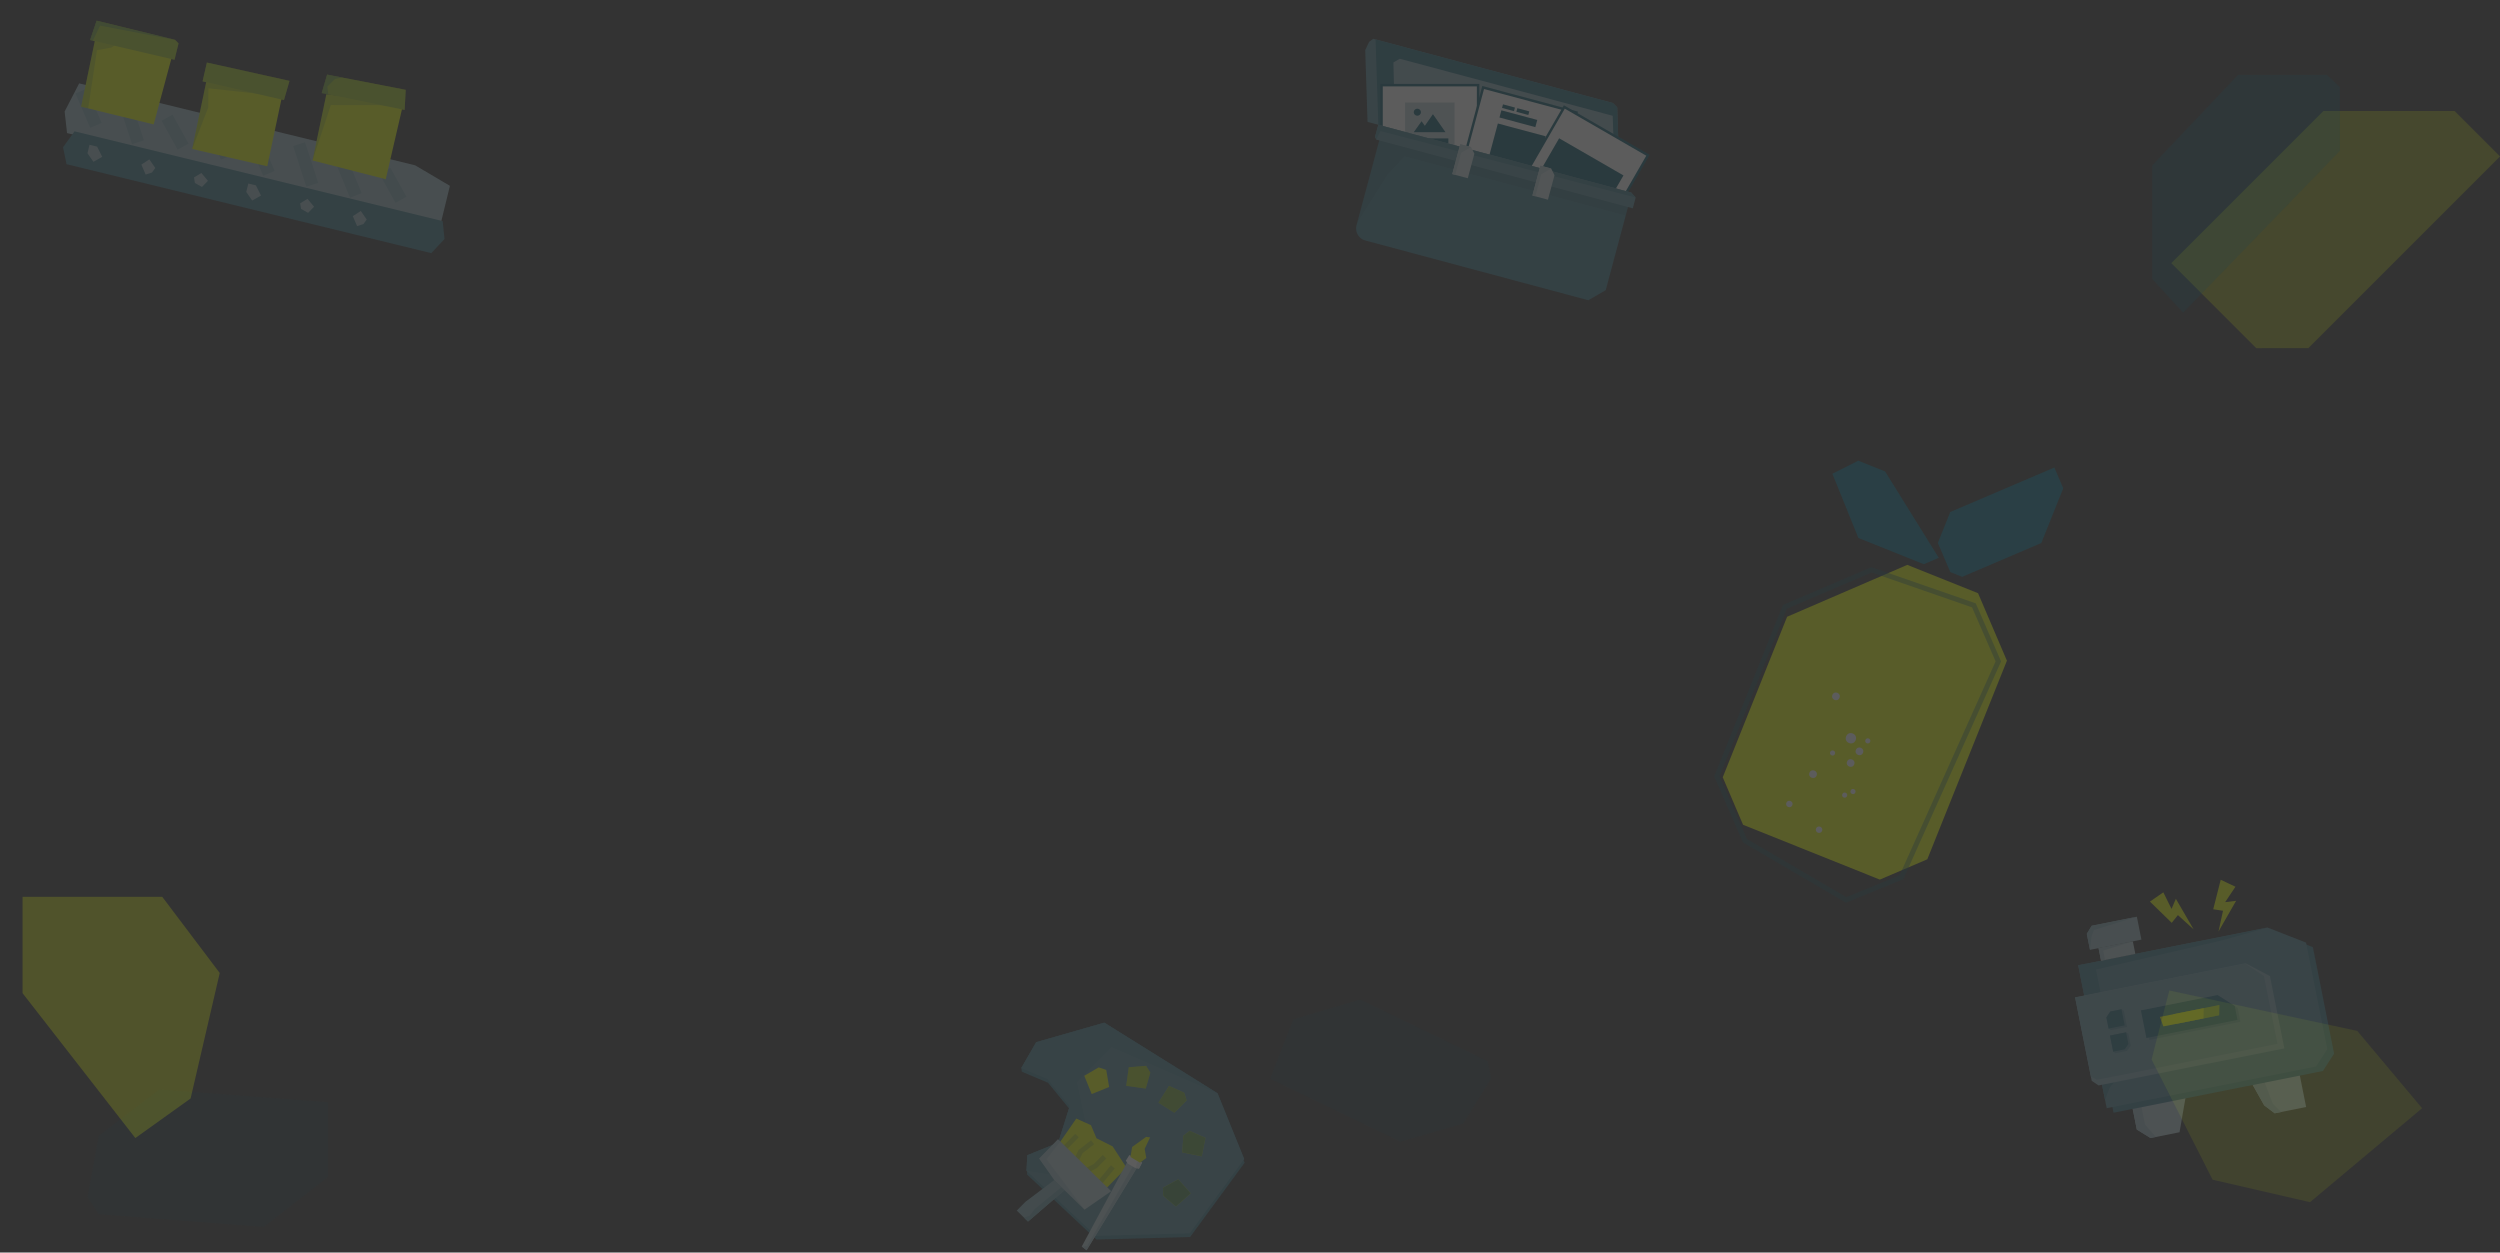<svg width="998" height="500" viewBox="0 0 998 500" fill="none" xmlns="http://www.w3.org/2000/svg">
<rect x="0" y="0" width="998" height="500" fill="#333333" stroke="none"/>
<g clip-path="url(#clip0_864_3118)">
<path opacity="0.2" d="M941.025 411.536L966.897 442.403L922.153 479.909L883.271 470.946L858.908 422.925L865.984 395.402L941.025 411.536Z" fill="#ECFF00" fill-opacity="0.4"/>
<g opacity="0.5">
<path d="M921.487 138.984L998.03 62.441L979.898 44.309L927.481 44.322L866.756 105.047L900.697 138.989L921.487 138.984Z" fill="#ECFF00" fill-opacity="0.2"/>
<path d="M871.512 124.82L859.159 111.372L859.159 66.025L893.404 29.904L928.899 29.904L934.059 34.752V60.241L871.512 124.82Z" fill="#065669" fill-opacity="0.2"/>
</g>
<g opacity="0.2">
<path d="M778.562 228.376L783.31 230.279L814.901 216.769L823.656 194.931L820.101 186.618L778.534 204.394L773.585 216.737L778.562 228.376Z" fill="#06708A"/>
<path d="M767.975 225.233L741.864 214.765L731.484 189.113L741.84 183.897L752.522 188.179L773.96 222.674L767.975 225.233Z" fill="#06708A"/>
<path d="M789.644 236.814L761.397 225.49L713.416 246.205L687.721 310.295L695.827 329.25L750.423 351.138L769.378 343.032L801.163 263.75L789.644 236.814Z" fill="#ECFF00"/>
<circle cx="726.171" cy="331.221" r="1.279" transform="rotate(21.846 726.171 331.221)" fill="white"/>
<circle cx="745.623" cy="295.762" r="1.023" transform="rotate(21.846 745.623 295.762)" fill="white"/>
<circle cx="732.909" cy="277.991" r="1.534" transform="rotate(21.846 732.909 277.991)" fill="white"/>
<circle cx="736.393" cy="317.41" r="1.023" transform="rotate(21.846 736.393 317.41)" fill="white"/>
<circle cx="731.562" cy="300.595" r="1.023" transform="rotate(21.846 731.562 300.595)" fill="white"/>
<circle cx="739.718" cy="315.988" r="1.023" transform="rotate(21.846 739.718 315.988)" fill="white"/>
<path d="M747.101 227.473L712.517 242.262L685.395 309.914L696.582 335.614L736.977 359.248L759.067 350.195L797.744 264.032L787.978 241.657L747.101 227.473Z" stroke="#065669" stroke-opacity="0.4" stroke-width="2"/>
<circle cx="723.767" cy="309.042" r="1.534" transform="rotate(21.846 723.767 309.042)" fill="white"/>
<circle cx="714.307" cy="320.954" r="1.279" transform="rotate(21.846 714.307 320.954)" fill="white"/>
<circle cx="738.777" cy="304.589" r="1.534" transform="rotate(21.846 738.777 304.589)" fill="white"/>
<circle cx="742.295" cy="299.938" r="1.534" transform="rotate(21.846 742.295 299.938)" fill="white"/>
<circle cx="738.88" cy="294.712" r="2.046" transform="rotate(21.846 738.88 294.712)" fill="white"/>
</g>
<g opacity="0.2">
<path d="M850.881 440.249L872.875 435.863L870.073 451.992L858.497 454.301L853.007 450.913L850.881 440.249Z" fill="#B4CCD2"/>
<path d="M850.881 440.249L854.409 439.546L856.274 448.894L860.62 453.877L858.497 454.301L853.007 450.913L850.881 440.249Z" fill="#9BBBC3"/>
<path d="M897.984 430.779L917.605 426.866L920.608 441.924L908.059 444.427L903.869 441.259L897.984 430.779Z" fill="#B4CCD2"/>
<path d="M897.984 430.779L903.153 429.748L907.291 440.577L910.651 443.91L908.059 444.427L903.869 441.259L897.984 430.779Z" fill="#9BBBC3"/>
<path d="M832.353 387.17L907.916 372.102L923.303 378.12L931.779 420.625L927.308 427.541L843.727 444.208L832.353 387.17Z" fill="#387888"/>
<path d="M829.617 385.344L905.18 370.275L920.567 376.294L929.043 418.798L924.571 425.714L840.991 442.381L829.617 385.344Z" fill="#518997"/>
<path d="M829.617 385.344L905.504 370.21L887.521 375.304L836.729 387.059L845.381 430.443L842.252 434.115L840.331 439.07L829.617 385.344Z" fill="#387888"/>
<path d="M896.481 384.582L828.378 398.163L834.751 430.123L835.021 431.477L837.755 433.3L839.774 432.897L911.906 418.513L906.151 389.652L896.481 384.582Z" fill="#82AAB5"/>
<path d="M828.378 398.163L896.253 384.627L903.778 389.65L909.169 416.686L837.072 431.064L834.673 429.732L828.378 398.163Z" fill="#6A9AA6"/>
<path d="M837.742 378.503L851.431 375.774L852.432 380.793L838.743 383.523L837.742 378.503Z" fill="#B4CCD2"/>
<path d="M837.742 378.503L851.431 375.774L839.587 379.478L840.33 383.206L838.743 383.523L837.742 378.503Z" fill="#9BBBC3"/>
<path d="M835.01 369.559L853.034 365.965L854.853 375.091L834.32 379.186L833.046 372.798L835.01 369.559Z" fill="#9BBBC3"/>
<path d="M835.01 369.559L853.034 365.965L835.918 371.269L834.978 373.691L834.32 379.186L833.046 372.798L835.01 369.559Z" fill="#82AAB5"/>
<path d="M855.823 404.115L886.434 398.011L893.289 402.387L894.39 407.91L858.026 415.162L855.823 404.115Z" fill="#518997"/>
<path d="M854.651 403.332L885.262 397.227L892.117 401.604L893.218 407.127L856.854 414.379L854.651 403.332Z" fill="#1F6779"/>
<path d="M867.515 404.895L885.982 401.212L885.882 405.296L868.88 408.686L867.515 404.895Z" fill="#ECFF00"/>
<path d="M867.515 404.895L885.982 401.212L885.882 405.296L868.88 408.686L867.515 404.895Z" fill="#06566A" fill-opacity="0.3"/>
<path d="M862.238 405.947L879.729 402.459L879.629 406.543L863.604 409.739L862.238 405.947Z" fill="#ECFF00"/>
<path d="M846.905 402.89L842.415 403.785L840.854 406.147L841.746 410.619L842.684 411.245L849.128 409.96L847.843 403.516L846.905 402.89Z" fill="#518997"/>
<path d="M842.415 403.785L846.905 402.89L848.19 409.334L841.746 410.619L840.854 406.147L842.415 403.785Z" fill="#1F6779"/>
<path d="M848.741 412.097L842.297 413.382L843.582 419.826L844.52 420.452L849.11 419.536L850.613 417.409L849.679 412.722L848.741 412.097Z" fill="#518997"/>
<path d="M842.297 413.382L848.741 412.097L849.676 416.783L848.172 418.911L843.582 419.826L842.297 413.382Z" fill="#1F6779"/>
<path d="M892.392 353.984L886.504 351.202L883.52 362.979L887.423 363.576L885.632 371.847L892.653 359.609L888.286 360.136L892.392 353.984Z" fill="#ECFF00"/>
<path d="M863.601 356.212L858.247 359.92L866.954 368.393L869.424 365.311L875.691 370.998L868.603 358.798L866.876 362.844L863.601 356.212Z" fill="#ECFF00"/>
</g>
<path opacity="0.2" d="M39.414 484.726L34.942 477.868L39.414 453.417L63.567 434.93L130.956 439.999V469.817L105.312 489.795L39.414 484.726Z" fill="#065669" fill-opacity="0.2"/>
<path opacity="0.4" d="M9 396.465V358H64.76L87.72 388.414L76.091 438.509L54.025 454.312L9 396.465Z" fill="#ECFF00" fill-opacity="0.4"/>
<g opacity="0.2">
<path d="M548.162 15.489L643.88 41.136L645.593 42.874L646.656 75.651L545.925 48.66L544.996 20.013L546.545 16.718L548.162 15.489Z" fill="#518997"/>
<path d="M549.116 15.744L643.88 41.136L645.593 42.874L646.656 75.65L550.222 49.811L549.116 15.744Z" fill="#1F6779"/>
<path fill-rule="evenodd" clip-rule="evenodd" d="M556.246 24.925L556.91 51.603L644.747 75.138L643.795 46.23L558.794 23.454L556.246 24.925Z" fill="#82AAB5"/>
<path d="M590.056 33.992L551.505 33.992L551.505 72.543L590.056 72.543L590.056 33.992Z" fill="white"/>
<path d="M580.665 40.911L560.896 40.911L560.896 65.623L580.665 65.623L580.665 40.911Z" fill="#06566A" fill-opacity="0.25"/>
<path fill-rule="evenodd" clip-rule="evenodd" d="M565.801 46.2C566.6 46.2 567.247 45.569 567.247 44.792C567.247 44.014 566.6 43.383 565.801 43.383C565.003 43.383 564.356 44.014 564.355 44.792C564.356 45.569 565.003 46.2 565.801 46.2ZM572.028 45.574L577.042 52.774L570.624 52.774L567.013 52.774L564.355 52.774L567.49 48.392L568.794 50.216L572.028 45.574Z" fill="#06566A"/>
<path d="M578.194 55.245L563.367 55.245L563.367 57.222L578.194 57.222L578.194 55.245Z" fill="#06566A"/>
<path d="M578.195 58.21L563.368 58.21L563.368 60.187L578.195 60.187L578.195 58.21Z" fill="#06566A"/>
<path d="M574.24 61.175L563.367 61.175L563.367 63.152L574.24 63.152L574.24 61.175Z" fill="#06566A"/>
<path fill-rule="evenodd" clip-rule="evenodd" d="M551.011 33.498L590.55 33.498L590.55 73.037L551.011 73.037L551.011 33.498ZM552 34.487L552 72.049L589.562 72.049L589.562 34.487L552 34.487Z" fill="#06566A"/>
<path d="M629.31 44.907L592.073 34.929L582.096 72.166L619.333 82.144L629.31 44.907Z" fill="white"/>
<path d="M604.766 42.935L599.992 41.656L599.609 43.088L604.383 44.367L604.766 42.935Z" fill="#06566A"/>
<path d="M610.496 44.471L605.722 43.192L605.338 44.624L610.112 45.903L610.496 44.471Z" fill="#06566A"/>
<path d="M613.675 47.881L599.353 44.044L598.585 46.908L612.907 50.745L613.675 47.881Z" fill="#06566A"/>
<path d="M617.041 54.412L597.945 49.296L594.108 63.618L613.204 68.734L617.041 54.412Z" fill="#06566A"/>
<path d="M612.564 71.121L593.468 66.004L593.021 67.675L612.117 72.792L612.564 71.121Z" fill="#06566A" fill-opacity="0.25"/>
<path d="M611.861 73.746L592.765 68.63L592.317 70.3L611.413 75.417L611.861 73.746Z" fill="#06566A" fill-opacity="0.25"/>
<path fill-rule="evenodd" clip-rule="evenodd" d="M591.724 34.325L629.915 44.558L619.682 82.75L581.49 72.516L591.724 34.325ZM592.422 35.535L582.701 71.817L618.983 81.539L628.705 45.257L592.422 35.535Z" fill="#06566A"/>
<path d="M657.869 61.982L624.483 42.706L605.207 76.092L638.593 95.368L657.869 61.982Z" fill="white"/>
<path d="M648.086 70.03L622.405 55.203L614.991 68.044L640.672 82.871L648.086 70.03Z" fill="#06566A"/>
<path fill-rule="evenodd" clip-rule="evenodd" d="M624.302 42.03L658.544 61.8L638.774 96.042L604.533 76.272L624.302 42.03ZM624.664 43.381L605.883 75.91L638.413 94.692L657.194 62.162L624.664 43.381Z" fill="#06566A"/>
<path d="M550.852 55.096L650.151 81.704L641.005 115.837L634.044 119.856L545.009 96C542.373 95.293 540.808 92.583 541.514 89.947L550.852 55.096Z" fill="#387888"/>
<path opacity="0.1" d="M550.852 55.096L561.833 58.039L650.151 81.704L649 86L560.681 62.335L553.844 69.713L541.811 88.841L544.097 80.309L550.852 55.096Z" fill="black"/>
<path d="M550.222 49.811L651.171 76.86L652.956 78.874L651.805 83.17L549.403 55.732L548.942 54.585L550.222 49.811Z" fill="#518997"/>
<path d="M550.222 49.811L651.171 76.86L652.956 78.874L551.078 52.343L549.403 55.732L548.942 54.585L550.222 49.811Z" fill="#387888"/>
<path d="M582.941 57.555L587.237 58.706L588.571 61.366L585.949 71.153L579.743 69.49L582.941 57.555Z" fill="#CDDDE1"/>
<path d="M582.941 57.555L587.237 58.706L583.303 60.978L580.936 69.809L579.743 69.49L582.941 57.555Z" fill="#B4CCD2"/>
<path d="M614.926 66.125L619.223 67.276L620.557 69.936L617.934 79.723L611.728 78.06L614.926 66.125Z" fill="#CDDDE1"/>
<path d="M614.926 66.125L619.223 67.276L615.288 69.548L612.922 78.38L611.728 78.06L614.926 66.125Z" fill="#B4CCD2"/>
</g>
<g opacity="0.2">
<path d="M165.724 65.992L31.605 33.282L25.798 44.514L26.766 53.123L175.873 89.488L179.605 74.187L165.724 65.992Z" fill="#9BBBC3"/>
<path d="M160.076 79.756L153.673 68.218M32.425 36.332L38.294 50.056L32.425 36.332ZM55.077 56.821L49.822 40.575L55.077 56.821ZM66.687 47.004L73.089 58.541L66.687 47.004ZM90.486 62.784L84.617 49.061L90.486 62.784ZM101.481 55.49L107.351 69.213L101.481 55.49ZM124.666 73.792L119.412 57.547L124.666 73.792ZM136.276 63.975L142.063 78.035L136.276 63.975Z" stroke="#82AAB5" stroke-width="5"/>
<path d="M29.747 52.425L176.705 88.266L177.46 95.398L172.162 101.053L26.549 65.541L25.166 58.791L29.747 52.425Z" fill="#387888"/>
<path d="M34.919 61.169L35.739 57.806L38.766 58.544L40.804 62.604L37.289 64.597L34.919 61.169Z" fill="#9BBBC3"/>
<path d="M98.309 76.629L99.129 73.266L102.156 74.004L104.194 78.064L100.68 80.057L98.309 76.629Z" fill="#9BBBC3"/>
<path d="M61.986 67.058L60.653 68.87L58.139 69.682L56.437 65.705L59.616 63.629L61.986 67.058Z" fill="#9BBBC3"/>
<path d="M146.395 87.643L145.062 89.456L142.548 90.268L140.846 86.29L144.024 84.215L146.395 87.643Z" fill="#9BBBC3"/>
<path d="M77.455 70.83L77.804 73.053L80.626 74.632L83.004 72.183L80.384 69.05L77.455 70.83Z" fill="#9BBBC3"/>
<path d="M119.828 81.164L120.176 83.387L122.998 84.966L125.376 82.517L122.756 79.384L119.828 81.164Z" fill="#9BBBC3"/>
<path d="M160.843 41.998L130.295 37.573L124.773 64.057L153.994 71.54L160.843 41.998Z" fill="#ECFF00"/>
<path d="M160.843 41.998L130.295 37.573L124.773 64.057L132.059 41.954L160.843 41.998Z" fill="#06566A" fill-opacity="0.2"/>
<path d="M161.534 43.892L128.43 37.143L130.578 29.781L161.963 35.858L161.534 43.892Z" fill="#ECFF00"/>
<path d="M161.534 43.892L128.43 37.143L130.578 29.781L161.963 35.858L161.534 43.892Z" fill="#06566A" fill-opacity="0.3"/>
<path d="M128.429 37.142L130.578 29.781L136.624 30.951L133.738 31.51L130.687 34.528L131.051 37.782L128.429 37.142Z" fill="#06566A" fill-opacity="0.3"/>
<path d="M86.481 25.912L82.587 24.962L80.861 32.477L84.655 33.402L84.519 28.62L86.481 25.912Z" fill="#06566A" fill-opacity="0.3"/>
<path d="M112.958 36.734L82.411 32.309L76.725 59.466L106.688 66.38L112.958 36.734Z" fill="#ECFF00"/>
<path d="M85.887 30.132L82.411 32.309L76.725 59.466L83.132 42.909L83.192 35.245L103.766 37.517L85.887 30.132Z" fill="#06566A" fill-opacity="0.2"/>
<path d="M115.57 32.279L82.586 24.964L80.861 32.479L113.364 39.955L115.57 32.279Z" fill="#ECFF00"/>
<path d="M115.57 32.279L82.586 24.964L80.861 32.479L113.364 39.955L115.57 32.279Z" fill="#06566A" fill-opacity="0.3"/>
<path d="M68.962 21.371L37.906 16.11L32.384 42.594L61.351 49.658L68.962 21.371Z" fill="#ECFF00"/>
<path d="M45.855 18.049L37.906 16.11L32.384 42.594L35.214 43.284L38.709 20.055L44.465 18.999L45.855 18.049Z" fill="#06566A" fill-opacity="0.2"/>
<path d="M35.96 15.995L69.671 23.86L71.27 17.303L69.835 15.884L38.56 8.256L35.96 15.995Z" fill="#ECFF00"/>
<path d="M35.96 15.995L69.671 23.86L71.27 17.303L69.835 15.884L38.56 8.256L35.96 15.995Z" fill="#06566A" fill-opacity="0.3"/>
<path d="M35.928 16.029L37.021 16.295L39.948 10.228L69.803 15.917L38.528 8.29L35.928 16.029Z" fill="#06566A" fill-opacity="0.3"/>
</g>
<path opacity="0.2" d="M593.876 423.619L595.296 430.478L584.097 448.554L559.087 455.734L507 430.65L516.313 406.902L542.976 399L593.876 423.619Z" fill="#065669" fill-opacity="0.2"/>
<g opacity="0.2">
<path d="M440.839 408.259L486.045 436.452L496.679 462.682L496.411 463.048L496.862 464.16L475.106 493.812L437.693 494.821L409.97 468.844L410.034 467.598L409.787 467.366L410.106 461.169L422.44 456.17L426.751 442.47L418.398 432.258L407.9 427.816L407.717 426.338L413.656 416.043L440.839 408.259Z" fill="#387888"/>
<path d="M486.045 436.452L440.839 408.259L413.656 416.043L407.717 426.338L418.215 430.78L427.036 441.564L422.44 456.17L410.106 461.169L409.787 467.366L437.509 493.343L474.922 492.335L496.679 462.682L486.045 436.452Z" fill="#518997"/>
<path opacity="0.5" d="M486.045 436.452L440.839 408.259L413.656 416.043L407.717 426.338L418.215 430.78L427.036 441.564L422.44 456.17L410.106 461.169L409.787 467.366L422.778 469.386L435.062 456.522L429.898 431.992L443.768 417.98L486.045 436.452Z" fill="#387888"/>
<path d="M441.612 427.11L442.758 433.927L435.809 436.743L432.852 429.448L438.579 426.114L441.612 427.11Z" fill="#ECFF00"/>
<path d="M457.509 425.486L450.619 426.04L449.584 433.466L457.381 434.553L459.215 428.184L457.509 425.486Z" fill="#ECFF00"/>
<path d="M457.509 425.486L450.619 426.04L449.584 433.466L457.381 434.553L459.215 428.184L457.509 425.486Z" fill="#06566A" fill-opacity="0.3"/>
<path d="M473.688 439.278L468.819 444.184L462.478 440.183L466.68 433.525L472.728 436.234L473.688 439.278Z" fill="#ECFF00"/>
<path d="M473.688 439.278L468.819 444.184L462.478 440.183L466.68 433.525L472.728 436.234L473.688 439.278Z" fill="#06566A" fill-opacity="0.5"/>
<path d="M474.884 451.45L481.202 454.256L479.717 461.605L472.001 460.047L472.381 453.431L474.884 451.45Z" fill="#ECFF00"/>
<path d="M474.884 451.45L481.202 454.256L479.717 461.605L472.001 460.047L472.381 453.431L474.884 451.45Z" fill="#06566A" fill-opacity="0.6"/>
<path d="M464.294 474.15L470.336 470.791L475.314 476.397L469.427 481.625L464.371 477.341L464.294 474.15Z" fill="#ECFF00"/>
<path d="M464.294 474.15L470.336 470.791L475.314 476.397L469.427 481.625L464.371 477.341L464.294 474.15Z" fill="#06566A" fill-opacity="0.7"/>
<path d="M429.659 446.523L423.153 455.924L440.664 475.365L449.699 466.131L444.164 457.639L437.715 454.404L435.52 449.18L429.659 446.523Z" fill="#ECFF00"/>
<path d="M429.928 453.323L424.545 458.825M436.177 455.977L431.358 459.722L429.457 463.63M440.905 461.757L437.252 465.489L433.386 467.475M444.253 465.802L437.922 473.452" stroke="#06566A" stroke-opacity="0.2" stroke-width="2"/>
<path d="M409.305 479.794L420.878 471.081L424.966 475.081L410.38 487.651L405.903 483.27L409.305 479.794Z" fill="#82AAB5"/>
<path d="M413.123 482.593L423.59 474.01L424.966 475.082L410.38 487.652L408.781 486.088L411.03 485.279L413.123 482.593Z" fill="#6A9AA6"/>
<path d="M432.948 482.891L424.966 475.082L420.878 471.082L414.804 462.492L422.363 454.766L443.582 475.528L432.948 482.891Z" fill="#B4CCD2"/>
<path d="M432.948 482.89L424.966 475.081L420.878 471.081L414.804 462.491L422.363 454.765L423.394 455.568L417.791 462.756L432.948 482.89Z" fill="#06566A" fill-opacity="0.1"/>
<path d="M451.395 461.268L431.835 497.601L433.758 499.1L455.081 464.141L451.395 461.268Z" fill="#B4CCD2"/>
<path d="M455.081 464.141L452.131 465.776L433.92 497.45L431.835 497.601L433.758 499.1L455.081 464.141Z" fill="#9BBBC3"/>
<path d="M450.839 461.089L455.919 464.099L454.688 466.497L453.113 466.219L450.235 464.547L449.427 463.347L450.839 461.089Z" fill="white"/>
<path d="M454.298 463.689L455.919 464.099L454.688 466.496L453.112 466.219L453.573 465.628L453.774 464.36L454.298 463.689Z" fill="#E6EEF0"/>
<path d="M451.953 457.87L451.274 461.871L455.081 464.141L457.59 462.263L456.943 458.622L459.117 454.044L457.526 453.85L451.953 457.87Z" fill="#ECFF00"/>
</g>
</g>
<defs>
<clipPath id="clip0_864_3118">
<rect width="998" height="500" fill="white"/>
</clipPath>
</defs>
</svg>
